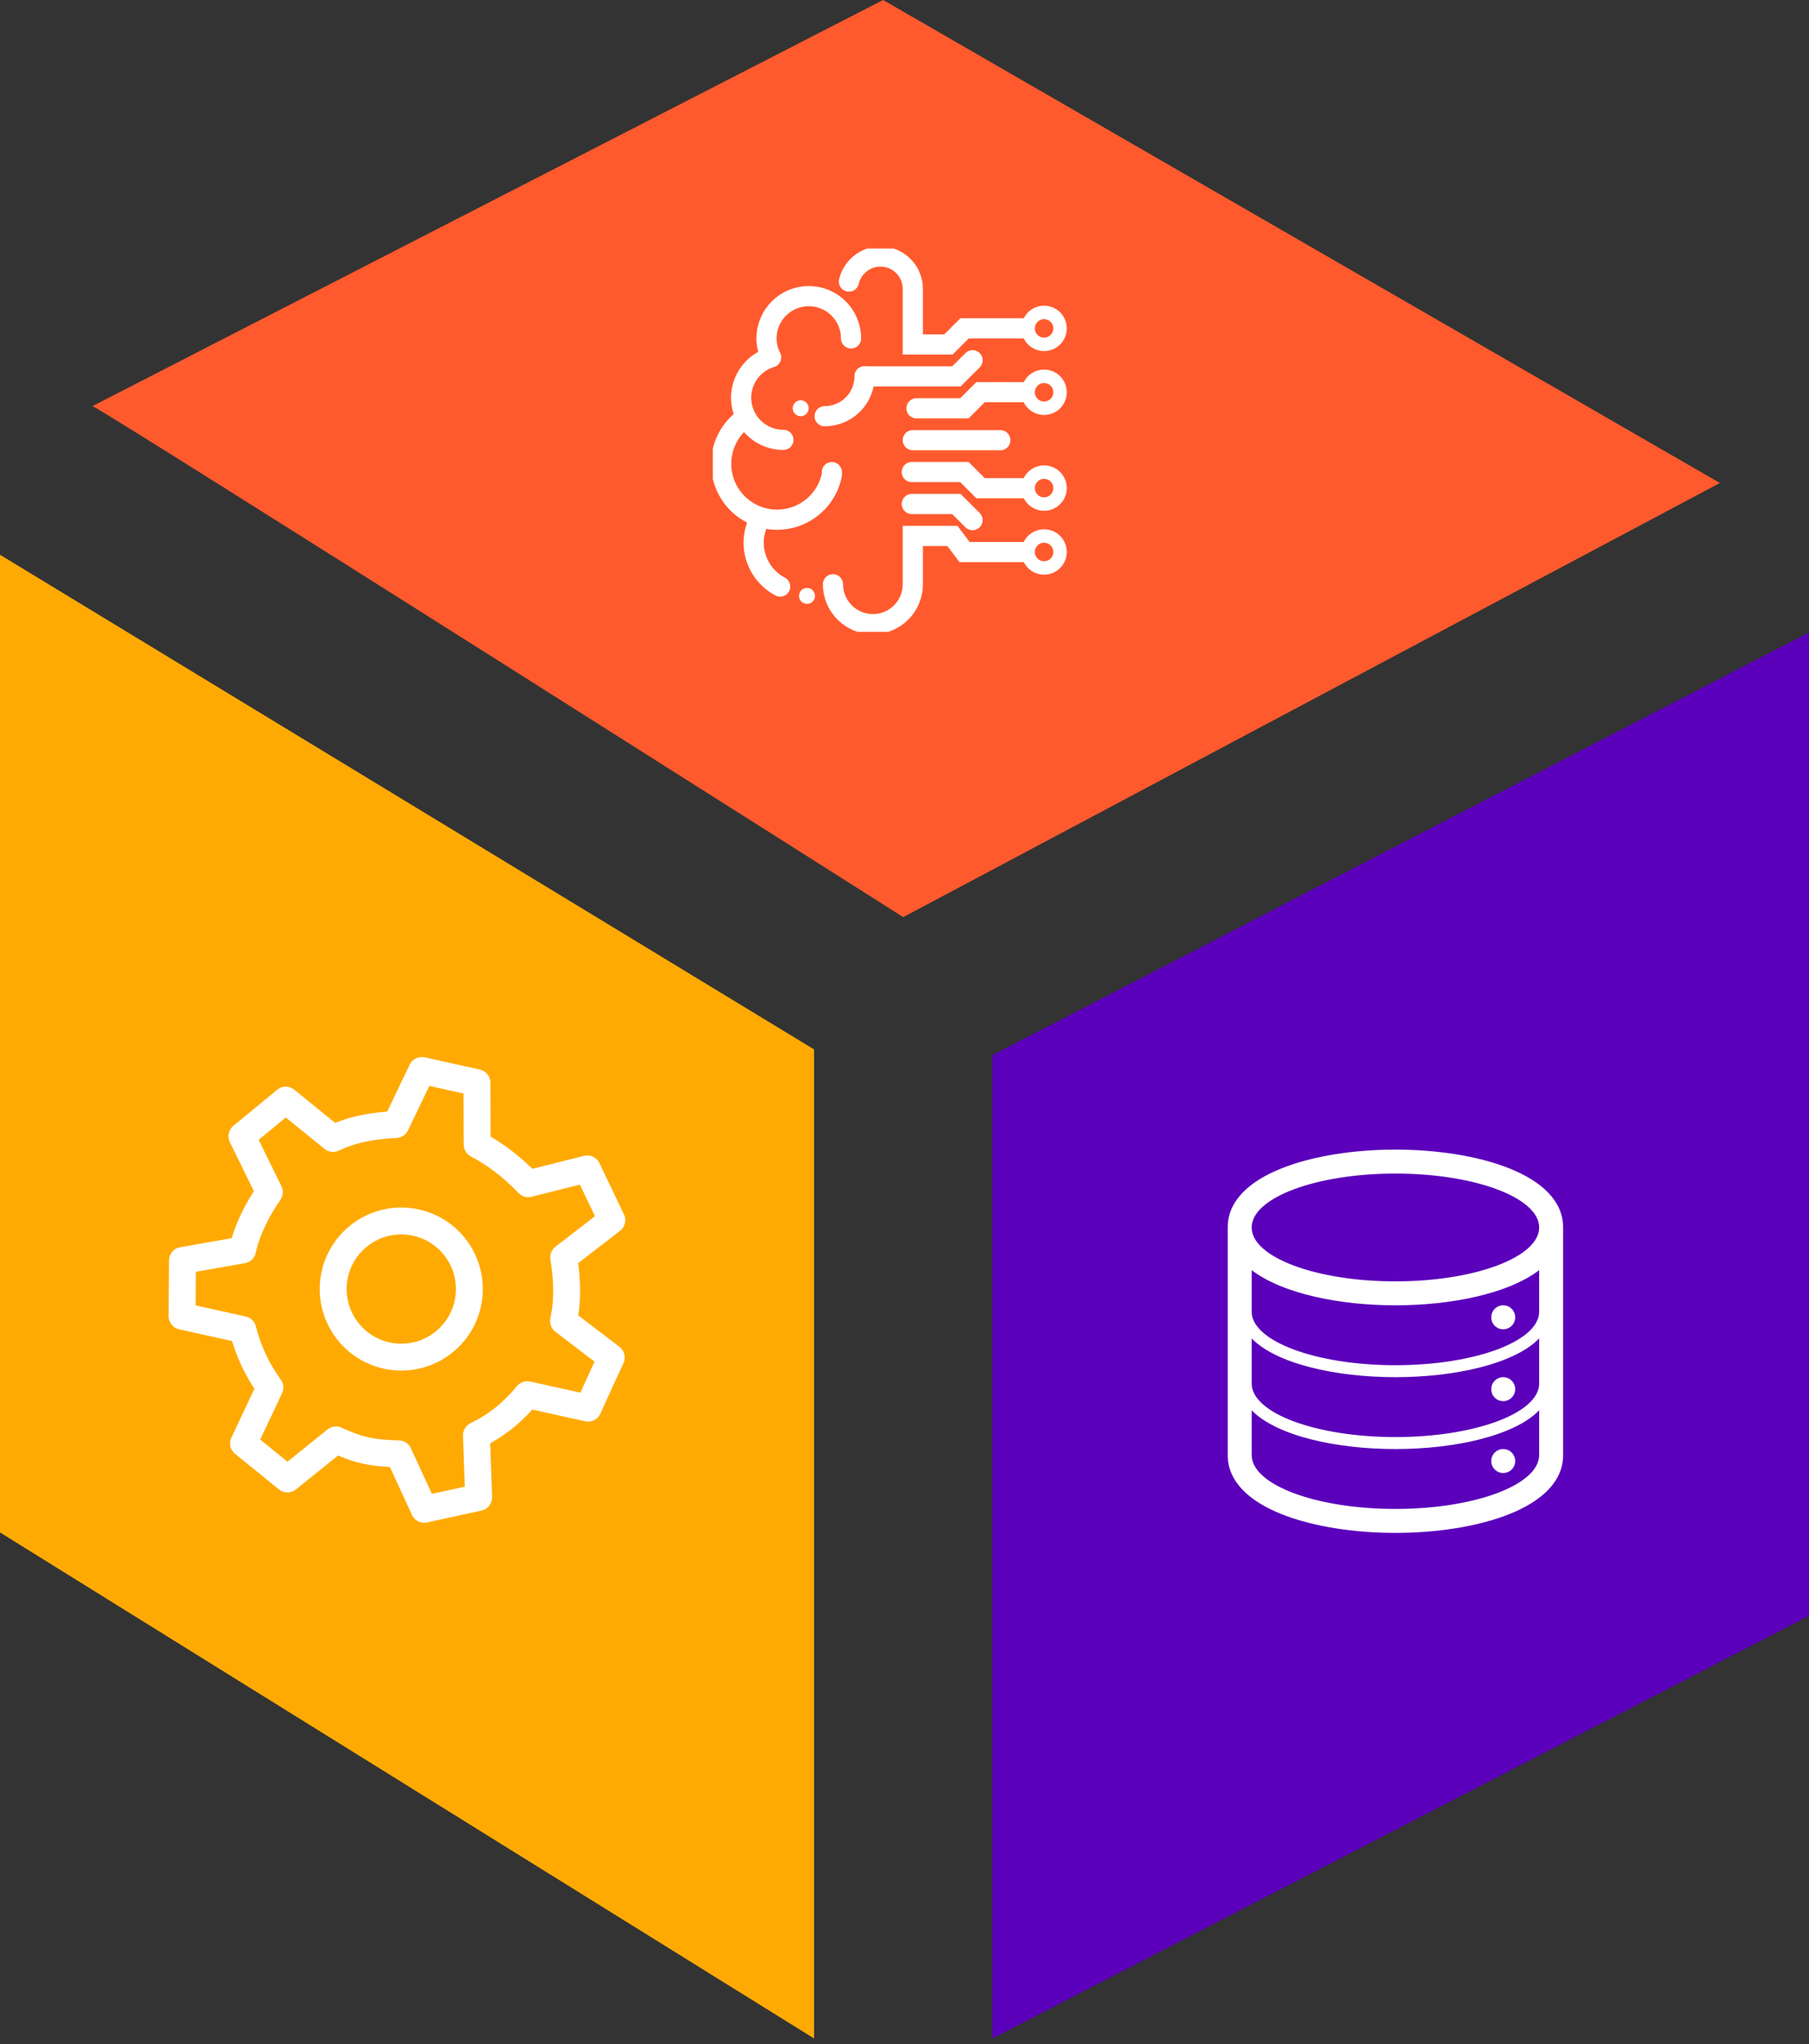 <svg width="269" height="304" viewBox="0 0 269 304" fill="none" xmlns="http://www.w3.org/2000/svg">
<rect x="0" y="0" width="269" height="304" fill="#333333" stroke="none"/>
<path d="M147.568 156.92V303.148L269 240.293V94.058L147.568 156.92Z" fill="#5B00BB"/>
<path d="M0 227.895L121.053 303.148V156.06L0 82.501V227.895Z" fill="#FFAA03"/>
<path d="M131.321 0L13.744 60.397C13.996 60.056 134.31 136.389 134.31 136.389L255.749 71.828L131.321 0Z" fill="#FF5A2D"/>
<g clip-path="url(#clip0_104_3)">
<path d="M207.5 170.962C195.487 170.962 182.562 174.584 182.562 182.541V216.384C182.562 224.338 195.487 227.962 207.5 227.962C219.511 227.962 232.438 224.338 232.438 216.384V182.541C232.438 174.584 219.509 170.962 207.5 170.962ZM228.875 216.384C228.875 220.809 219.304 224.4 207.5 224.4C195.694 224.4 186.125 220.809 186.125 216.384V209.73C189.805 213.522 198.683 215.494 207.5 215.494C216.317 215.494 225.195 213.522 228.875 209.73V216.384ZM228.875 205.697H228.868C228.868 205.715 228.875 205.734 228.875 205.752C228.875 210.15 219.304 213.712 207.5 213.712C195.696 213.712 186.125 210.15 186.125 205.752C186.125 205.734 186.132 205.715 186.132 205.697H186.125V199.042C189.805 202.834 198.683 204.806 207.5 204.806C216.317 204.806 225.195 202.834 228.875 199.042V205.697ZM228.875 195.009H228.868C228.868 195.027 228.875 195.047 228.875 195.064C228.875 199.462 219.304 203.025 207.5 203.025C195.696 203.025 186.125 199.462 186.125 195.064C186.125 195.047 186.132 195.027 186.132 195.009H186.125V188.889C190.794 192.446 199.351 194.119 207.5 194.119C215.649 194.119 224.206 192.446 228.875 188.889V195.009ZM207.5 190.556C195.694 190.556 186.125 186.965 186.125 182.541C186.125 178.112 195.694 174.525 207.5 174.525C219.304 174.525 228.875 178.112 228.875 182.541C228.875 186.965 219.304 190.556 207.5 190.556Z" fill="white"/>
<path d="M223.531 219.056C224.515 219.056 225.312 218.259 225.312 217.275C225.312 216.291 224.515 215.494 223.531 215.494C222.547 215.494 221.75 216.291 221.75 217.275C221.75 218.259 222.547 219.056 223.531 219.056Z" fill="white"/>
<path d="M223.531 208.369C224.515 208.369 225.312 207.571 225.312 206.587C225.312 205.604 224.515 204.806 223.531 204.806C222.547 204.806 221.75 205.604 221.75 206.587C221.75 207.571 222.547 208.369 223.531 208.369Z" fill="white"/>
<path d="M223.531 197.681C224.515 197.681 225.312 196.884 225.312 195.9C225.312 194.916 224.515 194.119 223.531 194.119C222.547 194.119 221.75 194.916 221.75 195.9C221.75 196.884 222.547 197.681 223.531 197.681Z" fill="white"/>
</g>
<g clip-path="url(#clip1_104_3)">
<path d="M126.552 50.325C126.552 49.499 126.389 48.681 126.073 47.919C125.757 47.156 125.294 46.463 124.71 45.879C124.127 45.295 123.433 44.832 122.671 44.516C121.908 44.2 121.09 44.038 120.265 44.038C119.439 44.038 118.622 44.2 117.859 44.516C117.096 44.832 116.403 45.295 115.819 45.879C115.236 46.463 114.773 47.156 114.457 47.919C114.141 48.681 113.978 49.499 113.978 50.325C113.984 51.304 114.222 52.269 114.672 53.139C113.229 53.572 111.991 54.511 111.183 55.782C110.376 57.054 110.053 58.574 110.274 60.064C110.495 61.554 111.245 62.914 112.387 63.896C113.529 64.879 114.987 65.417 116.493 65.413" stroke="white" stroke-width="3" stroke-linecap="round" stroke-linejoin="round"/>
<path d="M110.254 62.568C109.229 63.416 108.422 64.497 107.901 65.721C107.38 66.945 107.161 68.276 107.262 69.602C107.362 70.929 107.779 72.212 108.478 73.343C109.177 74.475 110.137 75.422 111.279 76.106C112.42 76.79 113.708 77.189 115.036 77.272C116.363 77.354 117.691 77.117 118.908 76.58C120.125 76.043 121.195 75.221 122.029 74.185C122.862 73.148 123.435 71.927 123.699 70.623V70.213" stroke="white" stroke-width="3" stroke-miterlimit="10" stroke-linecap="round"/>
<path d="M116.012 87.228C114.821 86.601 113.824 85.661 113.128 84.51C112.433 83.358 112.066 82.037 112.066 80.692C112.073 79.541 112.352 78.409 112.88 77.387" stroke="white" stroke-width="3" stroke-linecap="round" stroke-linejoin="round"/>
<path d="M128.562 55.962C128.562 57.537 127.937 59.047 126.823 60.161C125.71 61.274 124.2 61.9 122.625 61.9" stroke="white" stroke-width="3" stroke-miterlimit="10" stroke-linecap="round"/>
<path d="M128.563 55.974H142.219L144.619 53.575" stroke="white" stroke-width="3" stroke-miterlimit="10" stroke-linecap="round"/>
<path d="M136.282 60.724H143.407L145.807 58.325H152.313" stroke="white" stroke-width="3" stroke-miterlimit="10" stroke-linecap="round"/>
<path d="M135.589 74.95H142.219L144.619 77.349" stroke="white" stroke-width="3" stroke-miterlimit="10" stroke-linecap="round"/>
<path d="M135.589 70.2H143.407L145.807 72.599H152.313" stroke="white" stroke-width="3" stroke-miterlimit="10" stroke-linecap="round"/>
<path d="M152.313 82.099H143.431L141.626 79.7L135.737 79.7V86.887C135.737 88.462 135.112 89.972 133.998 91.085C132.885 92.199 131.375 92.824 129.8 92.824C128.225 92.824 126.715 92.199 125.601 91.085C124.488 89.972 123.862 88.462 123.862 86.887" stroke="white" stroke-width="3" stroke-miterlimit="10" stroke-linecap="round"/>
<path d="M126.237 41.871C126.505 40.721 127.187 39.709 128.152 39.029C129.118 38.348 130.3 38.047 131.473 38.181C132.647 38.316 133.73 38.878 134.516 39.759C135.303 40.641 135.737 41.781 135.737 42.962V51.224L141.032 51.224L143.432 48.825H152.313" stroke="white" stroke-width="3" stroke-miterlimit="10" stroke-linecap="round"/>
<path d="M148.75 65.462H135.737" stroke="white" stroke-width="3" stroke-miterlimit="10" stroke-linecap="round"/>
<path d="M119.063 61.9C119.718 61.9 120.25 61.368 120.25 60.712C120.25 60.057 119.718 59.525 119.063 59.525C118.407 59.525 117.875 60.057 117.875 60.712C117.875 61.368 118.407 61.9 119.063 61.9Z" fill="white"/>
<path d="M120.003 89.806C120.659 89.806 121.19 89.275 121.19 88.619C121.19 87.963 120.659 87.431 120.003 87.431C119.347 87.431 118.815 87.963 118.815 88.619C118.815 89.275 119.347 89.806 120.003 89.806Z" fill="white"/>
<path d="M155.257 51.212C156.569 51.212 157.632 50.149 157.632 48.837C157.632 47.526 156.569 46.462 155.257 46.462C153.945 46.462 152.882 47.526 152.882 48.837C152.882 50.149 153.945 51.212 155.257 51.212Z" stroke="white" stroke-width="2" stroke-miterlimit="10" stroke-linecap="round"/>
<path d="M155.257 60.712C156.569 60.712 157.632 59.649 157.632 58.337C157.632 57.026 156.569 55.962 155.257 55.962C153.945 55.962 152.882 57.026 152.882 58.337C152.882 59.649 153.945 60.712 155.257 60.712Z" stroke="white" stroke-width="2" stroke-miterlimit="10" stroke-linecap="round"/>
<path d="M155.257 74.962C156.569 74.962 157.632 73.899 157.632 72.587C157.632 71.276 156.569 70.212 155.257 70.212C153.945 70.212 152.882 71.276 152.882 72.587C152.882 73.899 153.945 74.962 155.257 74.962Z" stroke="white" stroke-width="2" stroke-miterlimit="10" stroke-linecap="round"/>
<path d="M155.257 84.462C156.569 84.462 157.632 83.399 157.632 82.087C157.632 80.776 156.569 79.712 155.257 79.712C153.945 79.712 152.882 80.776 152.882 82.087C152.882 83.399 153.945 84.462 155.257 84.462Z" stroke="white" stroke-width="2" stroke-miterlimit="10" stroke-linecap="round"/>
</g>
<path d="M90.892 201.88L87.445 209.411L78.409 207.408C76.371 209.919 73.831 212.023 70.851 213.436L71.17 222.691L63.077 224.453L59.276 216.203C57.801 216.173 56.044 216.08 54.35 215.704C52.656 215.329 51.306 214.733 49.957 214.138L42.744 219.946L36.216 214.648L40.133 206.332C38.312 203.854 36.898 200.874 36.112 197.738L27.076 195.735L27.134 187.452L36.074 185.878C36.763 182.772 38.298 179.854 40.054 177.28L35.971 168.968L42.493 163.6L49.524 169.306C52.504 167.892 55.578 167.389 58.872 167.23L62.727 159.196L70.916 161.011L70.953 170.204C73.871 171.739 76.382 173.777 78.548 176.035L87.331 173.834L90.975 181.456L83.825 186.981C84.329 190.056 84.487 193.35 83.799 196.456L90.892 201.88Z" stroke="white" stroke-width="4" stroke-miterlimit="10" stroke-linecap="round" stroke-linejoin="round"/>
<path d="M57.48 201.584C62.938 202.794 68.344 199.35 69.554 193.891C70.764 188.433 67.32 183.027 61.861 181.817C56.402 180.607 50.996 184.051 49.786 189.51C48.577 194.969 52.021 200.375 57.48 201.584Z" stroke="white" stroke-width="4" stroke-miterlimit="10" stroke-linecap="round" stroke-linejoin="round"/>
<defs>
<clipPath id="clip0_104_3">
<rect width="57" height="57" fill="white" transform="translate(179 170.962)"/>
</clipPath>
<clipPath id="clip1_104_3">
<rect width="57" height="57" fill="white" transform="translate(106 36.962)"/>
</clipPath>
</defs>
</svg>
